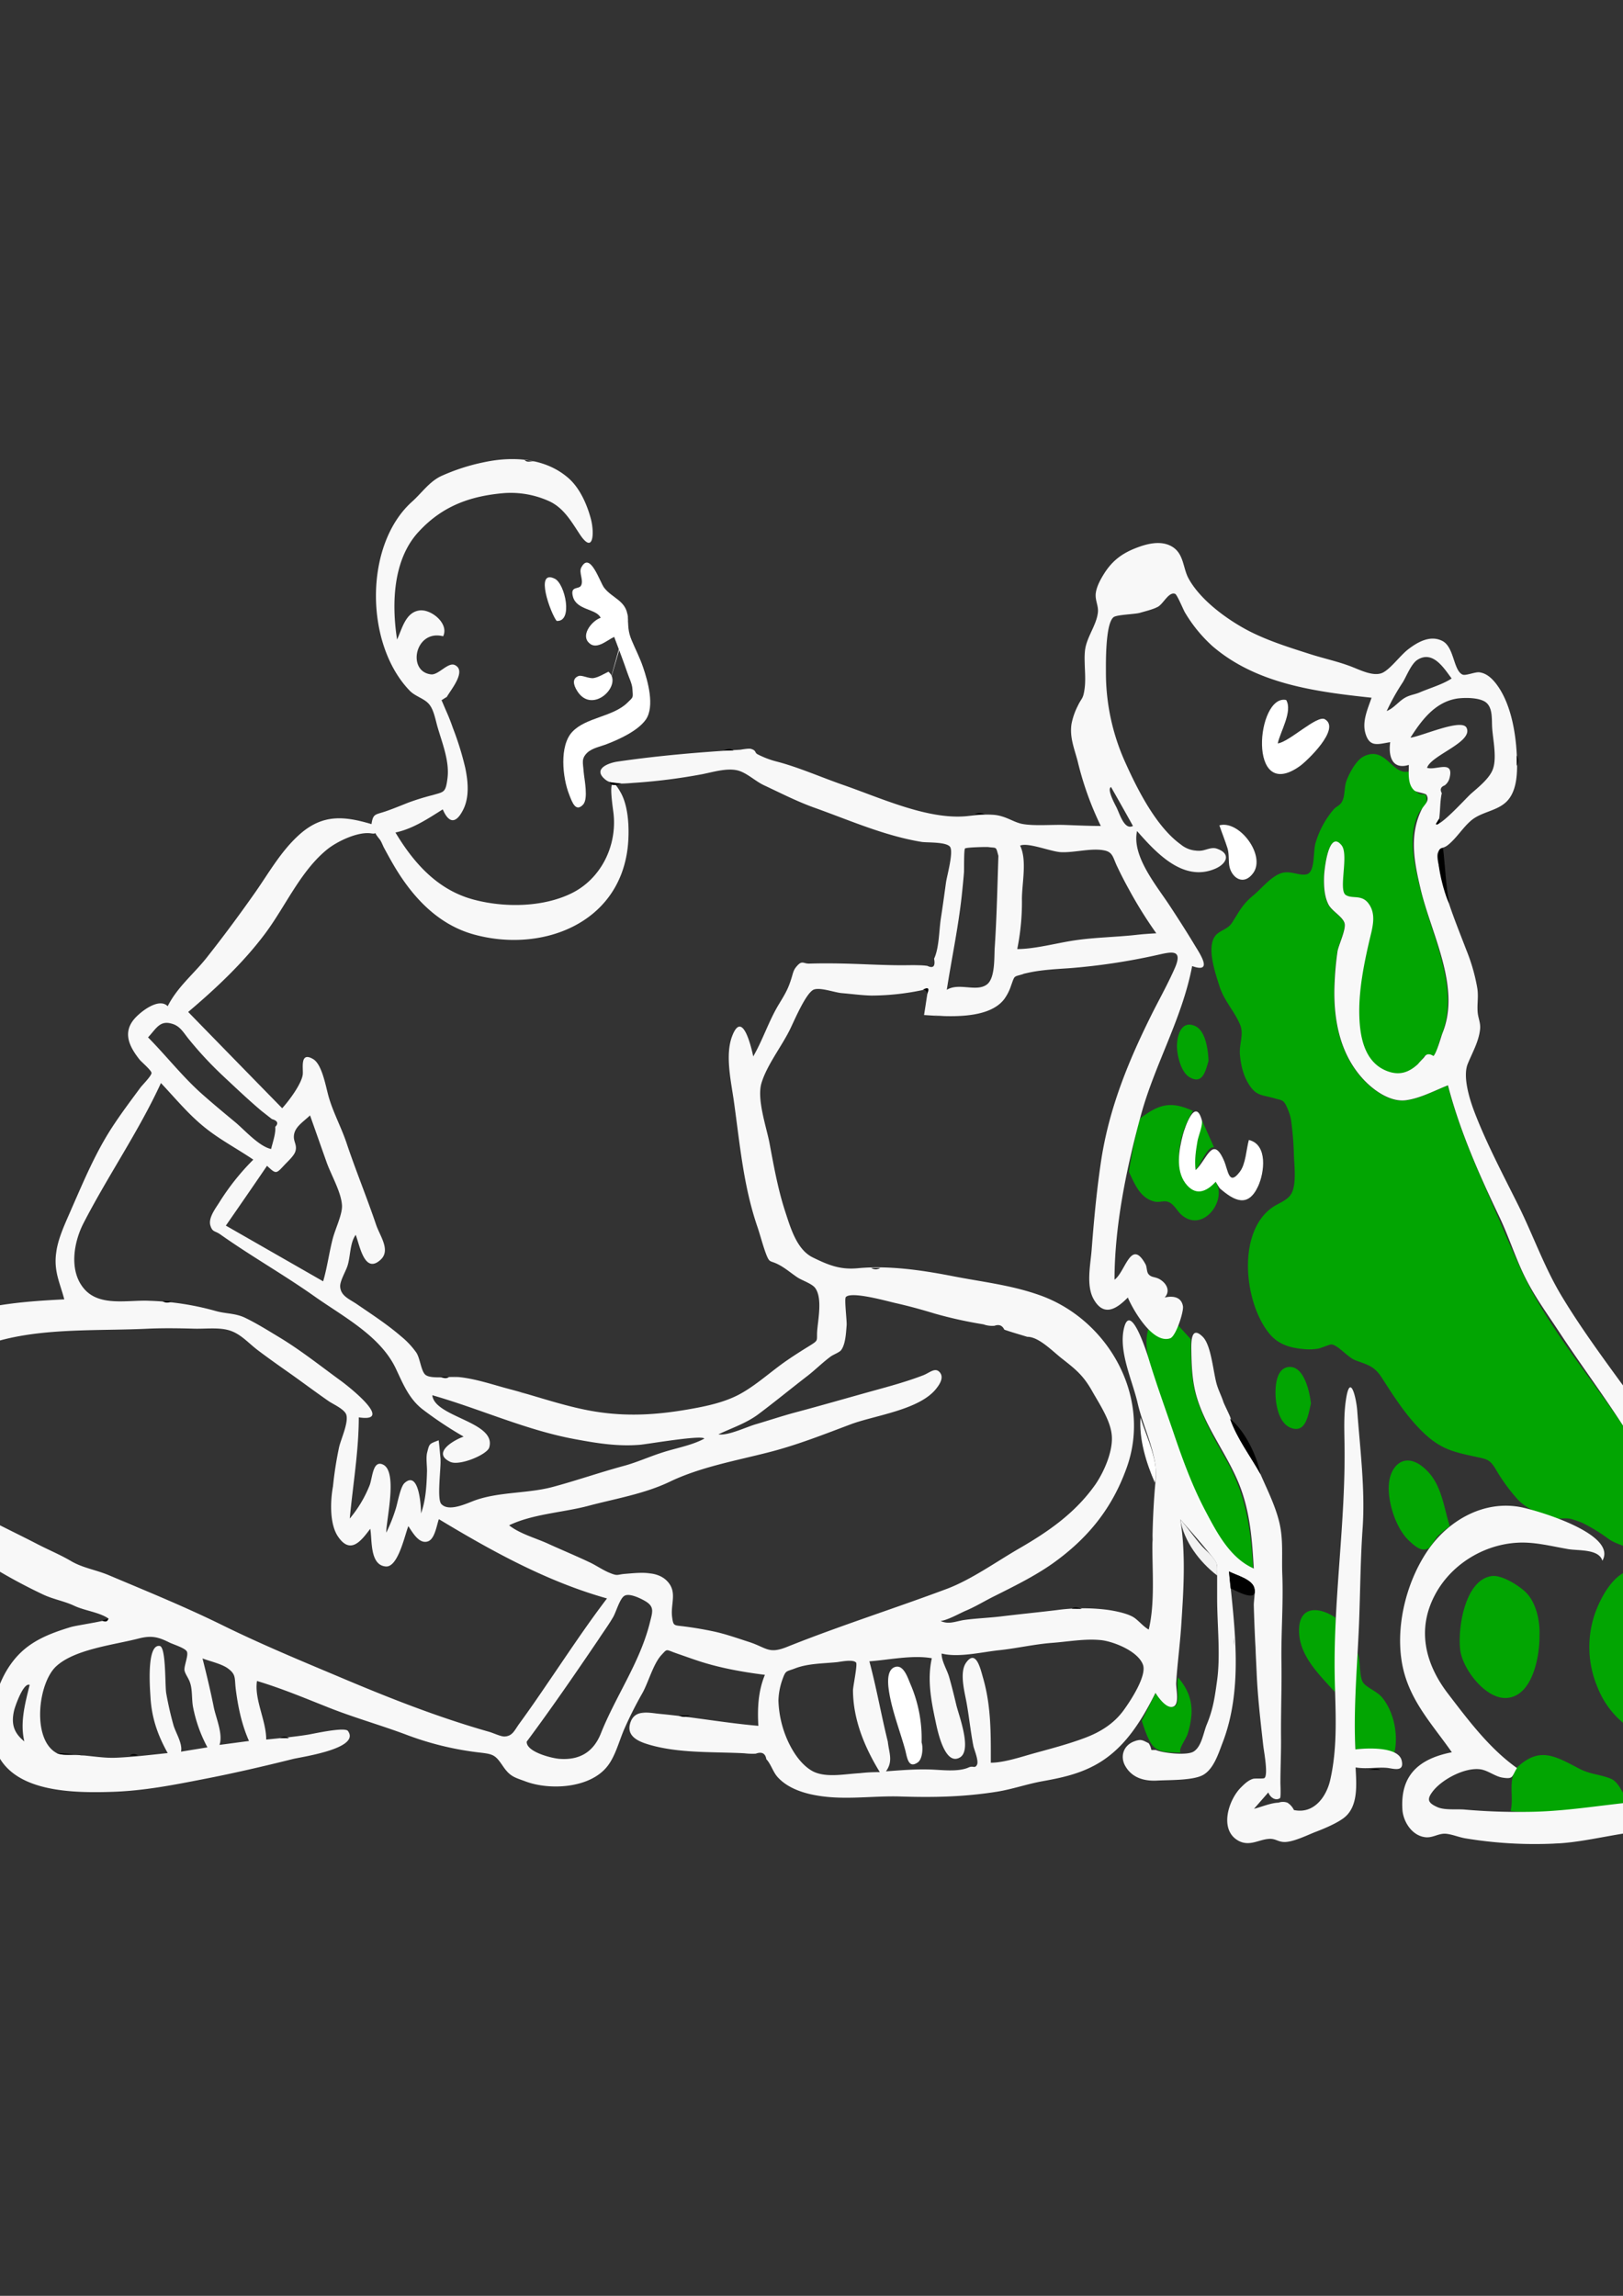 <?xml version="1.0" encoding="UTF-8" standalone="no"?>
<!-- Created with Inkscape (http://www.inkscape.org/) -->

<svg
   xmlns:dc="http://purl.org/dc/elements/1.1/"
   xmlns:cc="http://creativecommons.org/ns#"
   xmlns:rdf="http://www.w3.org/1999/02/22-rdf-syntax-ns#"
   xmlns:svg="http://www.w3.org/2000/svg"
   xmlns="http://www.w3.org/2000/svg"
   xmlns:sodipodi="http://sodipodi.sourceforge.net/DTD/sodipodi-0.dtd"
   xmlns:inkscape="http://www.inkscape.org/namespaces/inkscape"
   width="210mm"
   height="297mm"
   viewBox="0 0 210 297"
   version="1.1"
   id="svg8"
   inkscape:version="0.92.5 (2060ec1f9f, 2020-04-08)"
   sodipodi:docname="manAndDog.svg">
  <rect x="0" y="0" width="210" height="297" fill="#333333" stroke="none"/>
  <defs
     id="defs2" />
  <sodipodi:namedview
     id="base"
     pagecolor="#ffffff"
     bordercolor="#666666"
     borderopacity="1.0"
     inkscape:pageopacity="0.0"
     inkscape:pageshadow="2"
     inkscape:zoom="0.35"
     inkscape:cx="-67.142857"
     inkscape:cy="560"
     inkscape:document-units="mm"
     inkscape:current-layer="Illustrations_Doggie"
     showgrid="false"
     inkscape:window-width="1366"
     inkscape:window-height="713"
     inkscape:window-x="0"
     inkscape:window-y="30"
     inkscape:window-maximized="1" />
  <g
     inkscape:label="Camada 1"
     inkscape:groupmode="layer"
     id="layer1">
    <g
       data-name="Illustrations/Doggie"
       id="Illustrations_Doggie"
       transform="matrix(0.265,0,0,0.265,-14.432,59.392)">
      <path
         d="m 825.941,639.491 c 5.1,2.6 9.9,2.6 15,4.7 5,2 6.3,10.5 10.6,11.5 -19.8,2.1 -39.4,6.5 -59.5,4.3 1.7,-7.1 -1.4,-14.3 2.8,-21 11.2,-10.6 18.5,-6.1 31.1,0.5 z m -83.7,-487 c 0.3,5 0.6,7 4.2,10.2 2.8,2.5 4.3,-1.2 4.6,3.7 0.2,2.8 -2.8,4.3 -3.9,6.6 -5.7,11.4 -1.8,26.2 1,37.6 5.7,23.1 19.5,48.2 9.8,71.6 -1,2.4 -1.8,7.5 -3.7,9.3 -2.5,-1.3 -4.3,-0.7 -5.5,1.7 -0.7,0.8 -1.4,1.6 -2.1,2.3 -4.4,4.1 -9.1,5.6 -14.9,3.4 -11.7,-4.3 -13.7,-18 -13.7,-28.7 -0.1,-11.8 2.4,-24.2 5.1,-35.7 1.3,-5.5 3.3,-12 -0.4,-17.2 -3.5,-4.9 -7.8,-2.2 -11.3,-4.4 -3.7,-2.3 1.6,-19.6 -2,-24.2 -6.3,-8 -8.5,11.6 -8.6,15.5 -0.1,4.4 0.1,9.5 2.2,13.4 1.6,3.1 6.9,5.8 7.8,9 0.8,2.9 -2.9,10.6 -3.4,13.7 a 104.433,104.433 0 0 0 -1.4,14.7 c -0.9,16.6 1.8,34.1 13.2,47 5,5.7 13.5,12.1 21.5,11.1 7,-0.9 14.1,-4.7 20.6,-7.3 4.4,16.9 11,33.3 18.1,49.3 6.1,13.9 11.9,28.1 18.3,41.9 13.6,28.9 35.6,53.6 52.8,80.3 16.6,25.8 25.9,55.5 28.2,86 0.5,7.2 -1.6,17.1 0.1,23.8 1.6,6.3 3,9.1 1.9,16 -1.1,7.7 -3.4,14.7 -2.4,22.5 0.8,6.9 4.1,17.2 0.5,23.6 -4.3,-4.6 -8.6,-6.8 -11.3,-12.9 -2.7,-6.2 -1.6,-11.4 -7.7,-14.1 -5.2,-2.3 -8.9,-1.8 -13.4,-5.7 a 43.3,43.3 0 0 1 -12,-17 50.232,50.232 0 0 1 -1.4,-35.4 c 3.2,-9.4 12.4,-26.9 25.3,-20.6 -1.9,-3.9 -3.2,-8.2 -6.9,-10.8 -3.2,-2.2 -8,-3 -11.5,-5.5 a 85.757,85.757 0 0 0 -12.9,-7.9 51.728,51.728 0 0 0 -5.1,-1.8 c -2.1,-0.7 -6.2,-0.2 -6.5,-0.2 -7.6,-1.2 -16.1,-4.8 -20.8,-10.4 a 88.841,88.841 0 0 1 -9.3,-12.8 c -3.5,-6.2 -4.8,-5.8 -11.5,-7.3 -9.7,-2.1 -15.8,-3.6 -23.6,-10.8 -8.6,-8 -14.9,-17.9 -21.2,-27.7 -3.7,-5.7 -6.9,-6.1 -12.9,-8.4 -3.5,-1.3 -8.3,-7.3 -11.5,-7.7 -0.9,-0.1 -5.3,1.9 -6.8,2.1 a 27.692,27.692 0 0 1 -7.6,0.1 c -6.1,-0.6 -11.5,-2.3 -15.6,-7 -12.6,-14.7 -16.5,-49.4 0.8,-61.9 3.3,-2.4 7.9,-3.5 9.8,-7.4 2.2,-4.5 1.2,-13.1 1,-17.9 a 156.309,156.309 0 0 0 -1.3,-16.8 22.556,22.556 0 0 0 -1.7,-6 c -2,-4.9 -2.6,-4.2 -6.7,-5.4 -5.9,-1.7 -8.6,-1 -12.2,-6.6 -2.9,-4.5 -4.2,-10.1 -4.5,-15.4 -0.2,-4.9 2,-9.5 0.1,-13.9 -2.7,-6.5 -7.7,-11.5 -10,-18.6 -1.9,-6 -6.7,-19.4 -1.9,-25 2.1,-2.5 5.9,-2.9 8,-6.2 3.7,-5.8 5.1,-9 10.6,-13.5 4,-3.4 7.9,-8.4 12.7,-10.4 4.8,-2 9.2,1.2 13.1,0.3 4.2,-1 3.1,-10.7 4.3,-15.1 a 44.463,44.463 0 0 1 9,-16.7 c 1.4,-1.5 3.1,-1.8 4.1,-3.9 1.4,-2.8 0.9,-6.7 2,-9.8 1.3,-3.6 4.6,-9.9 8.2,-11.9 10.9,-5.8 14.1,9.2 22.2,7.2 z m -24.9,430.3 c 1.5,4 0.7,10.5 2.4,14 1.4,2.8 6.9,4.5 9.6,7.8 5.8,7.1 8,18.4 5.9,27.2 -7.1,-1.8 -11.8,-2.9 -19,-1.9 -0.8,-15.8 -0.1,-31.2 1.1,-47.1 z m -87.7,12 c 4.8,5.4 7.2,11.7 6.5,18.9 a 41.077,41.077 0 0 1 -1.8,8.6 c -0.8,2.7 -4.9,7.8 -3.3,9.2 -4.5,-0.3 -9.8,0.3 -13,-2.7 -2.9,-2.6 -4.9,-9.3 -6.1,-12.9 2.3,-4.5 4.5,-9.1 6.8,-13.6 1.5,2.3 5.8,8.5 9.4,6.5 2.7,-1.5 0.5,-11.1 1.5,-14 z m 169.4,-42 c 5.5,5.1 7.4,14.4 7.1,21.6 0.1,9.9 -3.3,29.7 -16.2,30.4 -10.3,0.5 -21.4,-14.3 -22.5,-23.4 -1.3,-10 2,-34 15.2,-36.1 4.8,-0.8 12.9,4.3 16.4,7.5 z m -92.5,12.8 a 175.7,175.7 0 0 1 -0.2,19.2 c -0.4,5.4 1,11.8 -0.2,17 -7.7,-8.6 -17.7,-17.9 -17.4,-30.5 0.3,-11.9 10.2,-10.9 17.8,-5.7 z m -77.1,-143 6.4,7 c 0.2,9.9 0,19.6 3,29.1 3.2,10 8.5,19.7 13.7,28.7 10.2,17.6 12.6,34.2 13.8,54.3 -19.2,-8.6 -29.6,-37.9 -35.9,-56.3 -3.3,-9.7 -6.8,-19.4 -10,-29.2 -3.1,-9.6 -8.6,-22.2 -5,-32.4 7,5.2 10,7.8 14,-1.2 z m 119.5,69.2 c 9.4,7.4 10.1,18.8 13.4,29.2 a 51.813,51.813 0 0 0 -5.8,4.7 c -1.1,1.1 -3.6,5.6 -4.5,6 -3.3,1.8 -6.2,-0.5 -9.4,-3.5 -6.4,-5.8 -10.4,-18.2 -10.1,-26.7 0.3,-9.9 7.4,-16.8 16.4,-9.7 z m 130.9,-43.7 c 12.2,7 9,26.2 7.5,37.1 -1,6.8 1.2,13.8 1,20.2 -0.2,7.3 -4,5.8 -6.4,10.3 -2.1,-5.5 -6,-12.1 -6.9,-17.9 l -1.4,-3.7 a 2.772,2.772 0 0 0 1.9,-2.5 60.733,60.733 0 0 0 0.6,-8.5 294.61,294.61 0 0 1 3.7,-35 z m -185.3,13 c -1.3,5.1 -2.3,14.8 -9.9,11.8 -6,-2.4 -7.4,-11.8 -7.4,-17.1 0,-4.3 0.7,-12.3 6.8,-12.6 7.4,-0.3 10,12.9 10.5,17.9 z m -57.6,-142.9 c -5,8.1 -8.5,20 -6.1,29.5 2.5,10 10.3,12.4 17.2,5.1 5.7,9 -6,24.9 -16.4,16.4 -2.3,-1.8 -3.8,-5.4 -6.6,-6.5 -2.3,-0.9 -4.3,0.3 -6.7,-0.2 -7.2,-1.6 -9.9,-8.7 -12.7,-14.6 0.8,-4.8 1.6,-9.6 2.6,-14.4 0.6,-2.5 1.1,-5.1 1.7,-7.6 1,-4.3 0.7,-3.8 3.8,-5.9 8.2,-5.7 13.9,-6 23.2,-1.8 z m 4.3,4.4 6,13.4 c -3.3,-0.8 -6.9,9.1 -9,11 -1,-8.2 1.4,-16.4 3,-24.4 z m -3.4,-45.9 c 5.5,2.3 6.5,12.3 6.7,17.1 -1.5,5.1 -2.9,11.6 -9.2,8 -4.2,-2.4 -6,-10.2 -6.2,-14.5 -0.2,-5.4 1.9,-13.5 8.7,-10.6 z"
         id="Accent"
         inkscape:connector-curvature="0"
         style="fill:#00a900;fill-rule:evenodd;fill-opacity:0.962" />
      <g
         id="Ink">
        <path
           d="m 596.941,160.091 c -2.2,1 2,8.6 2.7,10 1.7,3.6 3.9,11.1 8,9 -3.5,-6.3 -7.1,-12.7 -10.7,-19 m -528,438.3 c -3,-1.3 -7,10.1 -7.6,12.5 -1.5,6.5 -0.2,10.9 5,15.1 -2.2,-9.3 0.4,-18.6 2.6,-27.6 m 694.3,-491.3 c -3.7,-4.9 -9.1,-13.9 -16.7,-9.1 -3,1.9 -5.3,7.9 -7.1,10.9 a 108.156,108.156 0 0 0 -7.9,14.1 c 3.7,-1.5 5.9,-4.9 9.3,-6.7 2.3,-1.2 4.4,-1.4 6.6,-2.3 4.8,-2.1 11.5,-4 15.8,-6.9 m -609.9,478.4 c 2,7.9 3.9,15.8 5.5,23.8 1.1,5.4 4.6,13.1 2.8,18.4 4.8,-0.6 9.6,-1.3 14.4,-1.9 -3.6,-8.1 -5.4,-16.8 -6.5,-25.6 -0.6,-5.4 0.2,-6.9 -3.9,-9.9 -3.1,-2.2 -8.6,-3.4 -12.3,-4.8 m -26.6,-303.2 c 9.2,9.3 17.3,19.8 27.2,28.4 5.1,4.5 10.3,8.8 15.6,13.2 4.4,3.7 11.5,11.7 17.3,12.9 0.7,-3 2.4,-7.8 2,-10.8 1.7,-1.7 1.2,-3 -1.6,-3.8 -1.7,-1.3 -3.3,-2.6 -5,-3.9 -6.4,-5.4 -12.5,-11.2 -18.6,-16.9 a 180.218,180.218 0 0 1 -16.9,-18.1 c -2.8,-3.4 -4.4,-6.8 -8.9,-7.8 -5.5,-1.4 -7.3,2.8 -11.1,6.8 m 184.9,343.8 c -0.3,5 12.1,8.1 15.9,8.4 10.2,0.8 16.8,-3.6 20.3,-12.4 7.3,-18.3 18.9,-34.4 23.8,-53.6 1.4,-5.7 2.7,-8.3 -2.5,-11.2 -2.1,-1.2 -7.6,-3.9 -9.9,-2.3 -2.2,1.4 -4,7.9 -5.4,10.3 -2.2,3.8 -4.8,7.3 -7.2,11 -11.4,16.8 -22.8,33.4 -35,49.8 m -146.9,-251.9 47.5,27.2 c 2,-6.8 2.9,-14 4.7,-20.9 1.3,-4.9 4.7,-11.8 4.5,-16.1 -0.3,-6.4 -5.3,-14.9 -7.5,-21.1 -2.7,-7.6 -5.4,-15.3 -8.1,-22.9 -3.7,3.5 -7.9,5.9 -7.9,10.5 0,2.6 1.7,4.2 0.7,7.2 -0.7,2.1 -3.7,4.8 -5.2,6.4 -4.2,4.5 -4.1,4.7 -8.6,0.5 -6.6,9.7 -13.3,19.4 -20.1,29.2 m 52.3,127.3 a 177.921,177.921 0 0 1 3,-19.2 c 0.9,-3.9 4.7,-12 3.5,-15.8 -0.9,-2.7 -6.4,-5.1 -8.6,-6.6 -6.2,-4.3 -12.2,-8.8 -18.4,-13.2 -5.4,-3.8 -10.8,-7.6 -16.1,-11.6 -4.9,-3.7 -8.6,-8.3 -14.5,-9.9 -5.2,-1.4 -11.7,-0.5 -17.1,-0.7 -7.2,-0.2 -14.5,-0.3 -21.7,0 -24.1,1.2 -51.1,-0.5 -74.2,6.2 -11,3.2 -18,5 -24.1,15.4 a 275.287,275.287 0 0 0 -18.3,37.4 c -0.8,1.9 -2.5,4.6 -2.4,6.7 0.1,3.9 1.5,3 5.3,5.3 4.1,2.4 8.1,5.3 12,8.1 a 218.082,218.082 0 0 0 22,13.3 c 8.4,4.4 16.8,8.4 25.3,12.8 5.4,2.8 11,5.1 16.3,8.2 5.7,3.4 12.2,4.3 18.4,6.9 19.2,8.1 37.7,15.6 56.5,24.9 18.4,9 36.9,16.7 55.7,24.6 24.3,10.3 48.3,19.8 73.6,27 1.9,0.5 5.8,2.4 7.6,2.3 3.9,-0.2 4.8,-3 7.2,-6.3 4.6,-6.3 9.1,-12.8 13.5,-19.3 9.6,-14 19,-28.3 29.3,-41.8 -29.3,-8.2 -56.4,-23.2 -82.1,-38.7 -1.1,3.1 -2,9.9 -5.5,10.9 -4.3,1.3 -7.5,-4.7 -9.4,-7.5 -1.8,4.6 -5,20 -10.9,19.7 -8.1,-0.5 -6.7,-13.3 -7.7,-18.4 -4.5,6 -9.7,12.8 -15.8,3.7 -4.1,-6.1 -3.7,-17.3 -2.4,-24.4 m 339,-73 c -3.8,-1.2 -7.5,-2.2 -11.2,-3.5 -1,-2.1 -2.6,-2.7 -4.8,-1.9 a 12.614,12.614 0 0 1 -5.4,-0.7 206.719,206.719 0 0 1 -23.6,-5.2 c -6.6,-2 -12.7,-3.7 -19.4,-5.2 -4,-0.9 -21.6,-5.9 -24.2,-2.9 -0.8,0.9 0.6,11.8 0.4,13.8 -0.3,3.5 -0.5,9.2 -2.7,12.1 -0.8,1.1 -4.1,2.3 -5.2,3.2 -3.8,2.8 -7.3,6.3 -11,9.2 -8.2,6.3 -16.2,12.9 -24.5,19.1 -5.9,4.3 -12.7,6.5 -19.2,9.6 4.7,0.8 13.8,-3.7 18.5,-5 6.1,-1.8 12.1,-3.8 18.3,-5.5 12.8,-3.4 25.9,-7.2 38.9,-10.8 8,-2.2 16.4,-4.5 24.2,-7.5 3.4,-1.3 6.1,-4.3 8.4,-1.2 1.8,2.5 -0.4,5.7 -1.8,7.5 -8.1,10.6 -30.2,13.2 -41.9,17.6 -13.3,5 -26.4,10.2 -40.2,13.7 -16,4.1 -33.4,7.2 -48.3,14.4 -12.4,5.9 -26.4,8.2 -39.6,11.7 -12.4,3.3 -27,3.9 -38.7,9.5 5,4 12.5,6.1 18.4,8.7 7.2,3.3 14.5,6.3 21.6,9.7 3,1.5 6.2,3.7 9.3,4.9 3.9,1.6 3.4,0.7 7.4,0.4 6.3,-0.5 14.7,-1.6 19.8,2.9 6.1,5.5 2.2,11.5 3.1,18.2 0.6,4.6 0.9,3.9 6.1,4.6 q 7.05,0.9 14.1,2.4 c 5.7,1.2 11.6,3.3 17.2,5.1 8.7,2.8 9.6,6.1 18.6,2.5 25.7,-10.3 52.3,-18.7 78.2,-28.4 11.9,-4.5 23.9,-13.1 35.1,-19.6 14.4,-8.3 27.4,-17.3 37.2,-31.1 4.4,-6.3 9.1,-17 8.1,-24.8 -0.8,-7 -6,-14.8 -9.4,-20.8 -4.3,-7.7 -8,-10.7 -14.5,-15.8 -4.6,-3.5 -11.6,-11 -17.3,-10.9 m -286.5,59.4 c 0.4,3.9 -1.9,19.8 0.4,22.2 3.8,4.2 13.2,-0.7 16.8,-1.9 11.8,-4.1 25.5,-3.2 37.5,-6.4 11.6,-3.1 23,-7.1 34.8,-10.3 6.3,-1.7 12.2,-4.4 18.4,-6.4 6.9,-2.3 14.6,-3.5 20.9,-6.9 -0.8,-2 -28.4,2.8 -31.5,3 -10.9,0.9 -21.2,-0.8 -31.9,-2.8 -23.7,-4.4 -46,-14.7 -69.4,-21.4 1.1,10.8 31.5,12.9 27.8,25.5 -1,3.5 -14.6,9.2 -19.1,7 -9.1,-4.4 2,-10.7 6.6,-12.3 a 185.388,185.388 0 0 1 -19.9,-13.2 c -6.8,-5.2 -9.7,-12.6 -13.3,-20.2 -7.6,-15.8 -25.5,-25.1 -39.4,-34.9 -15.1,-10.7 -31.1,-19.7 -46.2,-30.4 -2.7,-1.9 -3.9,-1 -4.9,-4.5 -1,-3.7 2.7,-8.4 4.5,-11.3 a 117.215,117.215 0 0 1 16.5,-20.7 c -8.1,-5.5 -16.8,-10 -24.3,-16.2 -7.7,-6.3 -14,-14 -20.8,-21.2 -10.8,23.5 -25.9,45.3 -37.8,68.4 -4.7,9.1 -7.2,22.9 0,31.7 7.5,9.3 21.5,5.7 32.1,6.2 a 134.789,134.789 0 0 1 32.5,5 c 5,1.4 9.5,1 14.3,3.3 5.6,2.7 11.2,6.2 16.5,9.4 10.5,6.3 20.4,14.2 30.3,21.4 4.1,3 26.2,20.5 8.7,17.8 0,16.4 -2.9,33.1 -4.4,49.4 a 59.213,59.213 0 0 0 9.6,-16 c 1.5,-3.5 1.5,-12.6 6.5,-10.4 7.5,3.2 1.7,26.9 1.7,33.3 a 77.043,77.043 0 0 0 4.5,-11.2 c 1,-2.9 2.3,-11 4.4,-13 7.1,-6.5 8.1,11.2 8.1,14.8 2.3,-6.5 2.7,-13.4 2.9,-20.3 0.1,-2.7 -0.6,-6.9 0.1,-9.5 1.1,-4.4 1,-4.1 5.6,-5.9 0.4,3 0.6,6 0.9,8.9 m 218.4,138.2 c 0.6,5.5 2.7,9.6 -0.9,14.5 7,-0.5 14,-1.1 21,-0.9 5.7,0.1 14.1,1.4 19.4,-1 2.2,-1 2.9,0.7 4,-1.2 1.1,-1.8 -1.4,-7.7 -1.7,-9.2 -1.4,-7.1 -2.1,-14.4 -3.4,-21.5 -0.9,-4.9 -3.5,-14.5 -0.2,-19.2 4.8,-6.8 7,2.8 8.2,7 4.1,14 3.9,27.4 3.9,41.8 6.2,0 14.4,-2.7 20.4,-4.4 8.3,-2.3 17.2,-4.6 25.2,-7.6 7.6,-2.8 14.3,-6.9 19.1,-13.4 3.6,-4.9 11.5,-17 9.6,-22.4 -2.4,-6.6 -14,-11.2 -20.1,-12 -8,-0.9 -16.2,0.7 -24.4,1.3 -8.8,0.7 -17.3,2.7 -25.9,3.6 -8.4,0.9 -19.7,3.7 -27.9,1.6 -0.2,3.4 2.6,7.9 3.6,11.3 1.3,4.5 2.4,9 3.5,13.6 1.1,4.9 8,22.4 1.7,25.9 -7.4,4.1 -10.9,-13.5 -11.8,-17.8 -2.2,-10.2 -4.1,-20.5 -1.8,-30.7 -9.4,-1.7 -20.8,0.8 -30.5,1.5 3.5,13 5.8,26.3 9,39.2 m -405.8,5.6 c 3.3,1.5 7.8,0.7 11.3,1 5.6,0.4 11.2,1.4 16.8,1.3 8.5,-0.3 17.5,-1.4 26.1,-2.3 -4.9,-8.8 -7.8,-17.1 -8.4,-27.2 -0.2,-3.6 -2.1,-26.1 4.5,-25.1 3.2,0.5 2.5,19.7 3.2,23.2 0.9,5.1 2.1,10.4 3.5,15.4 1,3.6 4.6,9.1 3.7,13 l 12.9,-2.1 a 68.854,68.854 0 0 1 -7.1,-20.1 c -0.6,-3.6 -0.2,-8.1 -1.4,-11.5 -0.7,-2.2 -2.4,-4.2 -2.7,-6 -0.3,-2.1 2,-7.2 1.2,-9.1 -0.8,-1.8 -6.6,-3.5 -8.6,-4.5 -5.6,-2.8 -8.9,-3.5 -15.1,-1.9 -12.1,3.1 -31.1,5.2 -40.1,13.5 -8.9,8.1 -12.1,35.7 0.2,42.4 m 526.9,-399.4 c 3.3,-0.4 6.6,-0.6 10,-0.8 a 208.249,208.249 0 0 1 -13.4,-21.5 q -3,-5.4 -5.7,-11.1 c -2.1,-4.3 -2,-7.1 -6.5,-7.9 -6.2,-1.2 -14.5,1.2 -20.9,0.9 -4.9,-0.2 -16.1,-4.9 -20,-3.2 3.6,7.4 0.7,19 0.9,27 a 115.6,115.6 0 0 1 -2.3,23.5 c 8.5,0 19.1,-2.9 27.7,-4.2 9.9,-1.5 20.1,-1.6 30.2,-2.7 m -134.7,409.2 a 78.786,78.786 0 0 1 9.7,-0.5 c -7.4,-12.1 -13,-25.5 -13.1,-39.9 0,-1.9 2.3,-12.7 1.5,-13.6 -1.5,-1.7 -7.5,-0.4 -9.2,-0.2 -6.8,0.7 -14.3,0.6 -20.7,3.1 -4.4,1.7 -4.4,0.7 -6.2,5.8 a 33.227,33.227 0 0 0 -1.8,9.8 51.412,51.412 0 0 0 4.7,20 c 2.6,5.6 6.6,11.6 12.1,14.6 6.5,3.3 15.5,1.3 23,0.9 m 67.6,-447.8 c -1.3,-4.8 -0.7,-3.7 -5,-4.3 -0.9,-0.1 -10.7,0.1 -11.3,0.7 -0.6,0.7 -0.4,10.4 -0.5,11.6 -0.3,3.8 -0.7,7.7 -1.1,11.5 -1.7,15.5 -4.9,30.5 -7.3,45.9 6,-3.7 14.6,1.3 19.7,-2.7 4,-3.2 3.4,-13.3 3.7,-17.8 1,-14.9 1.3,-29.9 1.8,-44.9 m 215.2,-18.1 c -0.5,0.9 -1.1,1.7 -1.6,2.6 2.1,1.3 14.3,-12.2 17,-14.7 3.6,-3.2 9.3,-7.6 10.9,-12.3 1.9,-5.5 0,-14.2 -0.4,-19.8 -0.3,-4.1 0.4,-9.7 -2.9,-12.5 -3.1,-2.6 -10.6,-2.5 -14.2,-2 -10.8,1.7 -17.4,10.6 -22.8,19.1 5.6,-0.7 25.1,-9.6 27.4,-4.8 3.3,7 -17.3,13.3 -19.3,19.5 4.2,1.5 13.5,-4.3 10.9,5.3 a 6.431,6.431 0 0 1 -2.3,3.3 c -1.9,0.7 -2.4,2 -1.4,3.8 -0.9,3.8 -0.7,8.5 -1.3,12.5 m 124.8,340.2 c 0.1,2.3 0.3,4.5 2.1,6.1 4.1,-13.1 5.4,-26.2 7.1,-39.8 1.7,-13.6 3.5,-27.5 3.8,-41.1 a 263.978,263.978 0 0 0 -3.6,-46.9 c -1.9,-11.8 -3.4,-26.2 -10.4,-36.3 4,26 2.7,50.6 0.1,76.6 -1.4,13.8 -3.4,27.5 -4.4,41.4 -0.2,3.7 -0.3,7.4 -0.6,11 -0.2,2.2 -2.3,6.2 -2.3,7.3 -0.2,6 6.1,16.3 8.2,21.7 m -212,-20.2 c 3.3,7.6 7.1,15.1 9.1,23.2 2.1,8.6 1.2,16.5 1.5,25.2 0.6,14.4 -0.6,28.7 -0.4,43.1 0.2,12.3 -0.3,24.3 -0.2,36.4 0.1,7.7 -0.3,15.3 -0.3,23 0,0 0.3,6.9 -0.2,7.2 -2.4,1.6 -5,-0.7 -5.7,-2.8 l -7,8 c 3.7,-0.9 8.2,-2.9 12,-3 a 6.349,6.349 0 0 1 4.3,0 8.562,8.562 0 0 1 3.2,3.6 c 9.9,2.1 15.9,-6.7 17.7,-14.6 3.9,-17.1 2.5,-34.1 2.2,-51.4 -0.6,-37.6 5.4,-75 4.8,-112.6 -0.1,-7.3 -0.4,-14.5 0.7,-21.7 2,-13.5 5,-1.1 5.5,5.2 1.4,19.1 4,38.9 2.6,58.1 -1.2,17.4 -1.1,34.9 -2,52.3 -0.9,18.5 -2.4,36.6 -1.5,55.1 5,-0.6 20.9,-1.6 22.6,5.4 1.5,6.1 -4.4,3.8 -7.4,3.6 -4.9,-0.4 -9.7,0.7 -15.1,-0.2 0.4,8.2 1.5,19.2 -5.8,24.7 -3.6,2.7 -9.6,5.2 -13.8,6.8 -4.1,1.6 -11.1,5.1 -15.4,4.9 -3,-0.1 -4.2,-1.8 -7.5,-1.5 -4.9,0.4 -9.2,3.7 -14.5,1 -9.9,-5.2 -5.1,-20.2 1.2,-26.3 1.6,-1.6 3.4,-3.3 5.6,-4 1,-0.4 5.4,0.1 5.8,-0.5 1.8,-2 -0.5,-13.7 -0.7,-15.9 -1.3,-11.6 -2.7,-23.5 -3.2,-35.2 -0.5,-11 -1.1,-22 -1.4,-32.9 -0.1,-2.4 1,-7.3 0,-9.4 -1.7,-3.5 -9,-5.7 -12.1,-7.3 2.8,27.7 7,57.4 -3.2,83.7 -2,5.2 -4.3,12.7 -9.5,15.6 -4.9,2.7 -16.3,2.4 -22.1,2.7 -6.2,0.4 -12.4,-1.1 -15.8,-7 -2.7,-4.6 -1.1,-10.2 4.5,-12.2 3.3,-1.2 4,-0.4 6.9,1 a 9.5,9.5 0 0 1 1.3,3.3 h 2.2 c 3,1.4 15.2,2.9 18.5,0.7 3.9,-2.5 4.7,-9.3 6.4,-13.3 3.1,-7.5 3.9,-13.5 5,-21.5 1.7,-12.5 0,-27 0,-40.1 v -11 c 0,-5.5 0.5,-5.5 -2.7,-9.5 -4.8,-6 -10.2,-12.2 -15.3,-17.9 2.8,16.8 1.6,34.6 0.5,51.4 -0.6,9.4 -1.9,19 -2.5,28.3 -0.2,2.8 1.8,10.5 -1.4,11.7 -3.3,1.3 -7.4,-4.6 -8.7,-6.7 -7.3,14.5 -15.9,28.5 -30.9,36 -7.7,3.9 -15.7,5.6 -24.1,7.1 -7.8,1.4 -15,4 -22.7,5.2 -15.9,2.5 -30.5,2.8 -46.5,2.3 -15.1,-0.5 -29.5,2.3 -44.6,-1.2 -5.9,-1.4 -11.8,-3.9 -15.8,-8.4 -2.2,-2.5 -3.2,-6.3 -5.4,-8.6 -0.5,-2.9 -2.2,-3.8 -5.2,-2.7 a 33.326,33.326 0 0 1 -5.5,-0.2 c -15.1,-0.8 -31.9,0.1 -46.5,-4.2 -5.5,-1.6 -11.7,-4.3 -9,-11.3 2.4,-6.1 9.1,-4.2 14.6,-3.7 15.9,1.5 31.6,4.4 47.7,5.8 -0.5,-8.4 -0.1,-17 3.2,-24.9 -11.2,-1.4 -22.8,-3.5 -33.4,-7.1 -3.3,-1.1 -6.6,-2.3 -9.8,-3.4 -5.4,-1.9 -4.3,-2.4 -7.4,0.9 -3.9,4.3 -6.3,13.2 -9.1,18.3 a 193.409,193.409 0 0 0 -8.9,17.6 c -2.5,5.7 -4.4,13.4 -8.3,18.3 -8.5,10.9 -28.2,11.8 -39.8,7.5 -5.7,-2.1 -7.7,-2.4 -11.2,-7.5 -3.8,-5.6 -4.7,-5.9 -11.7,-6.7 a 149.024,149.024 0 0 1 -36.1,-8.9 c -12.4,-4.6 -25.2,-8.2 -37.5,-13.1 -11.6,-4.6 -22.8,-9.3 -34.8,-12.9 -1.4,9 4.5,19.2 4.5,28.6 7,-0.7 13.5,-1.3 20.4,-2.4 2.5,-0.4 18,-3.9 19.5,-1.8 6.3,8.6 -22.4,12.6 -26.9,13.7 -14.4,3.6 -29.1,7 -43.6,9.8 -14.8,2.9 -29.2,5.7 -44.2,6.2 -25.4,0.9 -60.5,-0.6 -59.2,-34 0.5,-13.1 5.9,-27.3 16.2,-35.8 6.4,-5.3 14.4,-8.2 22.3,-10.6 2.9,-0.9 18.2,-3 18.6,-4.1 -4.3,-3.1 -11.7,-3.9 -16.8,-6.3 -4.9,-2.3 -10,-3.1 -15,-5.4 a 266.848,266.848 0 0 1 -28.8,-15.8 221.782,221.782 0 0 1 -21.5,-14.8 c -5.4,-4.2 -10.5,-8.3 -14.8,-13.2 -2.2,-2.5 -6.2,-4.8 -8,-7 -6.3,-7.7 0.3,-22.9 3,-31.8 3.9,-13 9.1,-26.9 16.9,-38.2 7.1,-10.4 15,-17.4 27.7,-19.8 11.7,-2.2 23.6,-3 35.6,-3.6 -2,-7.7 -4.9,-13.1 -4.1,-21.5 0.7,-7.9 4.7,-15.8 7.8,-23.1 5.9,-13.4 11.4,-26.6 19.4,-39 4.4,-6.8 9.3,-13.3 14.1,-19.8 0.8,-1.1 5.6,-5.9 5.4,-7.2 -0.2,-1.3 -5,-5.4 -5.8,-6.4 -5,-6.3 -8.4,-13.1 -2.6,-19.9 3,-3.5 12,-10.6 16.3,-6.2 4.7,-9.4 12.8,-15.8 19.1,-23.8 7.9,-10 15.4,-20.1 22.8,-30.6 7.4,-10.4 13.4,-21.6 23.1,-30 10.9,-9.3 21.1,-8.5 34.5,-4.5 0.8,-5.2 1.8,-4.5 6.8,-6.2 3.8,-1.3 7.4,-2.8 11.2,-4.3 a 119.225,119.225 0 0 1 12,-3.7 c 5.4,-1.6 6.2,-1.1 7.1,-8.1 1.1,-8.4 -2.6,-17.3 -4.9,-25.3 -1.1,-3.9 -1.9,-8.8 -4.5,-11.4 -2.3,-2.4 -6.5,-3.5 -9,-6.1 -22,-22.7 -22.4,-71.2 1.1,-92.3 4.6,-4.1 8.3,-9.6 14,-12.4 a 98.209,98.209 0 0 1 21.3,-6.9 c 14.1,-3 30,-2 41.2,7.9 5.5,4.9 8.9,12.7 10.8,19.7 1.8,6.7 1.4,17.9 -5.4,7.6 -4.3,-6.5 -8,-13.1 -15.3,-16.3 a 45.411,45.411 0 0 0 -21.5,-3.8 c -16.7,1.4 -30.2,6.3 -41.7,18.7 -12.8,13.6 -13.4,35.4 -10.7,52.8 2.4,-5.1 4.1,-13.3 10.9,-14.2 5.7,-0.8 14.6,6.4 11.6,12.6 -13.8,-3.5 -17.8,17.3 -5.9,18.6 3.6,0.4 8.2,-6 11.5,-4.6 6.2,2.8 -2.1,12.4 -3.8,15.6 -0.9,0.5 -1.7,1.1 -2.6,1.6 0.9,2 1.7,4 2.6,6 1.1,2.5 2.1,5.1 3,7.7 a 145.1,145.1 0 0 1 6,19.4 c 1.4,6.7 2.1,14.5 -1.2,20.7 -3.6,6.9 -7,6 -9.8,-0.5 -7.3,4.6 -14.6,9.5 -23.1,11.3 9,15 20.6,28 38,32.7 14.8,4 33.4,3.9 47.5,-2.8 14.6,-6.9 22.7,-23 21,-39 -0.6,-5.2 -3.6,-23.2 3.6,-10.2 3.9,7.1 4.2,18.7 3.3,26.6 -4.3,37.5 -42.3,51.5 -75,42.5 -16.8,-4.6 -28.9,-17 -37.9,-31.6 -2.1,-3.4 -4,-6.9 -5.9,-10.4 -0.8,-1.4 -1.4,-3.4 -2.4,-4.6 -3.9,-4.8 -0.1,-2.1 -4.2,-2.8 -6.5,-0.9 -16.6,4 -21.4,7.9 -13,10.6 -20.2,27.6 -30.2,41 -10.6,14.2 -24.1,26.9 -37.6,38.3 q 22.95,23.55 45.9,47 c 3.2,-3.5 9.2,-11.5 10,-16.2 0.5,-2.7 -1.7,-11.8 5.1,-7.8 4.6,2.7 6.3,14.3 7.8,19.1 2.2,7.3 5.9,14.2 8.4,21.5 4.5,13.5 10,26.8 14.6,40.4 1.9,5.5 7.2,12.4 2.1,17 -7.8,7.1 -10.1,-6.9 -12.1,-12.2 -2.9,4 -2.5,10.4 -4,15.1 -0.9,2.8 -3.6,7.2 -3.6,10 0.2,4.8 4.5,6.2 8.4,8.9 7.3,5 14.7,9.8 21.4,15.6 a 39.66,39.66 0 0 1 7.4,7.9 c 1.8,2.7 2.3,8.8 4.3,10.7 2.6,2.5 12,0.7 17,1.3 8.3,0.9 16.8,3.9 24.9,6 14.3,3.8 29,9.2 44,11.2 14.7,2 28.5,1 43.2,-1.6 8,-1.4 16.6,-3.2 23.9,-7 8.4,-4.4 15.9,-11.5 23.8,-16.9 3.5,-2.4 7.1,-4.7 10.7,-6.9 4.8,-3 3.6,-2.4 3.9,-7.2 0.4,-5.6 2.7,-16.3 -1,-21.2 -1.6,-2.1 -6.3,-3.6 -8.6,-5.1 -3.3,-2.2 -6.2,-4.8 -9.7,-6.5 -3.8,-1.9 -3.9,-0.4 -5.7,-5.1 -1.6,-4.3 -2.7,-8.8 -4.2,-13.2 -6.8,-19.9 -8.5,-40.1 -11.4,-60.8 -1.3,-9.6 -4.5,-22.8 -0.9,-32.2 5,-13.1 9.3,5.2 10.3,9.9 4.8,-8.3 7.6,-17.4 12.6,-25.6 2.9,-4.8 4.4,-7.2 6,-12.4 0.7,-2.1 0.9,-3.9 2.3,-5.6 3,-3.7 3.4,-1.6 6.5,-1.7 9.8,-0.3 19.3,0 29.1,0.4 5.4,0.2 10.8,0.4 16.2,0.4 2.6,0 5.3,-0.1 8,0 a 32.187,32.187 0 0 1 4.3,0.3 c 2.9,1.4 4,0.2 3.3,-3.5 2.5,-5.3 2.4,-13.8 3.3,-19.6 0.9,-5.8 1.7,-11.7 2.5,-17.5 0.4,-3.1 3.8,-14.9 2,-17.5 -1.8,-2.5 -11.1,-2 -13.8,-2.4 -18.3,-3 -35.3,-10.6 -52.4,-16.7 -8.4,-3 -16.4,-7.1 -24.5,-10.9 -4.2,-1.9 -8.2,-5.9 -12.6,-7.2 -5.6,-1.6 -13,0.9 -18.6,1.9 a 281.331,281.331 0 0 1 -31.6,4 c -3.8,0.2 -11,1.3 -14.5,-1.3 -6.9,-5.3 1,-8.3 5.5,-9 19.9,-2.9 39.8,-4.6 59.9,-5.8 0.9,-0.1 4.4,-0.8 5.5,-0.4 2.6,0.8 1.6,1.8 3.1,2.6 a 44.308,44.308 0 0 0 9.9,3.7 c 10.5,2.8 21.1,7.5 31.7,11.2 19,6.6 41.7,17.2 60.7,15.3 4.7,-0.5 8.5,-1 13.4,-0.6 5.7,0.6 9.1,3.5 13.5,4.4 5.9,1.1 14.4,0.3 20.6,0.5 5.9,0.2 11.9,0.5 17.8,0.5 a 154.628,154.628 0 0 1 -11.3,-31.6 c -1.6,-6.1 -4,-11.7 -3,-18.2 a 33.213,33.213 0 0 1 3,-8.7 c 2,-4.2 2.6,-3.3 3.3,-7.9 1,-6.3 -0.4,-13 0.3,-19.4 0.8,-6.5 5.7,-12.3 6.3,-18.6 0.3,-3.3 -1.6,-6 -1,-9.6 0.5,-3.2 2.4,-6.6 4.1,-9.3 4,-6.3 8.8,-9.8 15.5,-12.4 5.4,-2.1 12.3,-3.9 17.7,-0.6 5.6,3.4 5.2,10.2 7.8,15.2 5.7,10.7 18.9,20.3 29.4,25.8 9.7,5 20.1,8.2 30.4,11.5 6.3,2 12.8,3.4 19,5.7 4.5,1.6 11.7,5.6 16.3,3.2 4,-2.1 8.6,-8.6 12.5,-11.5 4.6,-3.5 10.7,-6.9 16.5,-3.9 5.8,3 5.3,14.3 9.8,16.4 1.6,0.7 6.2,-1.4 8.3,-1.1 3.4,0.5 5.8,2.7 7.9,5.3 7.7,9.8 10.1,25.4 10.4,37.5 0.2,6 0,13.6 -3.7,18.7 -4.3,6 -12.4,6.1 -18,10.3 -4.4,3.4 -7.5,8.9 -12,12.5 -2.8,2.2 -3.8,0.5 -5,4 -0.7,2.2 0.8,6.6 1.2,8.8 2.7,13.4 7.9,25.7 12.8,38.5 a 90.125,90.125 0 0 1 5.3,18.4 c 0.7,4.2 -0.1,7.8 0.2,11.8 0.2,2.9 1.5,5.3 1.2,8.3 -0.6,6.2 -3.9,11.7 -6.1,17.2 -2.4,6.2 0.9,17 3.4,23.5 5.9,15.4 14.2,31 21.6,45.9 7.2,14.6 12.6,30.1 21.1,44.1 8.2,13.6 17.8,26.9 27.2,39.8 5.2,7.2 10.7,14 15.4,21.5 1,1.6 8,15.2 9.9,14.8 -2.2,-23.7 0,-48.4 1,-72.1 1.2,-29.7 -2.5,-56.6 -10.9,-84.9 -2,-6.6 -3.7,-13.4 -5.1,-20.2 -1,-4.7 -3.7,-8.6 3,-6.6 11,3.4 20.8,24.3 26.4,33.3 12.6,20.3 23.1,47.4 24.5,71.2 a 367.25,367.25 0 0 1 -2.7,68.8 196.785,196.785 0 0 1 -7.3,34.9 140.849,140.849 0 0 1 -6.5,16.7 c -1,2.3 -3.3,4.8 -3.7,7.3 -0.6,3.9 2.3,9.3 3,13.2 a 158.117,158.117 0 0 1 2.1,38.9 70,70 0 0 1 -3.7,19.7 c -2.9,8.3 -1.5,14.7 -0.3,23.2 1.3,9.2 2.5,30 -7,35.2 -0.7,-0.1 -1.3,-0.1 -2,-0.2 -1.7,-2 -3.2,-1.8 -4.5,0.3 -2.5,0.8 -4.9,2.9 -7.5,3.8 -6,2.1 -12.5,2.2 -18.8,3.1 -12.3,1.8 -24.6,4.9 -36.6,5.3 a 207.8,207.8 0 0 1 -43.2,-2.6 c -2.9,-0.5 -6.3,-1.9 -9.2,-2.2 -3.9,-0.4 -6.7,2.3 -10.7,1.6 -6.3,-1 -10.2,-7.6 -10.7,-13 -1.3,-17.4 8.3,-25.3 24.1,-28.4 -10.2,-14.6 -21.9,-26.5 -24.6,-45.2 -2.7,-18.4 3.1,-39.7 13.6,-54.4 10.1,-14.1 27.2,-23.6 45,-20 8.2,1.7 47,13.1 39.5,26.1 -1.7,-5.9 -11.9,-4.8 -16.8,-5.7 -8.2,-1.4 -16.4,-3.6 -24.7,-3.1 -16.4,0.9 -32.2,10.5 -40.1,25.2 -9.1,16.9 -5,33.7 6,48.2 10.1,13.2 20.4,27 33.9,36.6 -2.6,4.2 -1.7,5.5 -6.9,4.7 -3.6,-0.5 -6.9,-3.3 -10.5,-4 -7.5,-1.4 -19.2,4.7 -23.8,10.8 -2.7,3.6 -2.6,5.4 2.4,7.6 3.7,1.6 9.6,0.8 13.5,1.2 a 299.694,299.694 0 0 0 30,1.1 c 17.2,-0.1 33.2,-2.8 50.3,-4.6 7.6,-0.8 15.4,0.1 22.8,-2.7 10,-3.8 7.6,-14.8 6.3,-23.8 -1.3,-8.9 0,-15.7 1.4,-24.5 0.6,-3.8 1.7,-8.2 0.9,-12.1 -0.9,-4.6 -2.6,-6.6 -2.4,-11.7 a 180.5,180.5 0 0 0 -6.3,-54.7 c -10.4,-38 -35.9,-67.9 -57.1,-100.2 -6,-9.1 -12.3,-17.7 -17.1,-27.6 -4.5,-9.3 -7.6,-19.2 -12.1,-28.6 -9.9,-20.7 -19.3,-41.9 -25.1,-64.2 -6.6,2.6 -13.6,6.4 -20.6,7.3 -8,1 -16.5,-5.4 -21.5,-11.1 -11.4,-12.9 -14.1,-30.4 -13.2,-47 a 143.389,143.389 0 0 1 1.4,-14.7 c 0.6,-3.2 4.3,-10.8 3.4,-13.7 -0.9,-3.1 -6.2,-5.9 -7.8,-9 -2.1,-4 -2.3,-9.1 -2.2,-13.4 0.1,-4 2.3,-23.5 8.6,-15.5 3.6,4.6 -1.7,21.8 2,24.2 3.3,2.1 7.9,-0.5 11.3,4.4 3.7,5.2 1.7,11.7 0.4,17.2 -2.7,11.5 -5.2,23.9 -5.1,35.7 0.1,10.8 2,24.3 13.7,28.7 5.9,2.2 10.4,0.7 14.9,-3.4 1,-1.2 2.1,-2.3 3.1,-3.4 q 1.5,-2.55 4.5,-0.6 c 1.5,-1.2 3.7,-9.3 4.4,-11.1 9.1,-22.3 -5.2,-47.9 -10.5,-69.8 -3.2,-13.4 -6,-26.8 0.5,-39.7 1.1,-2.1 4,-3.9 2.2,-6.9 -0.5,-0.8 -4.8,-1.2 -5.9,-2.1 -3.4,-3 -2.7,-8.5 -2.7,-12.5 -7.8,2.4 -10.1,-3.7 -9.1,-11.1 -5.8,0.9 -9.9,2.7 -12,-4 -1.9,-6 1,-12.1 2.9,-17.7 -27,-2.9 -56.1,-6.6 -77.7,-25.2 a 70.73,70.73 0 0 1 -13.4,-16.4 c -0.7,-1.1 -3.8,-8.7 -4.8,-9.1 -3.1,-1.2 -5.7,4.8 -8.4,6.3 -2.4,1.3 -5.9,2.1 -8.6,2.9 -2.5,0.8 -11.5,0.9 -13.1,2.2 -4,3.3 -3.7,22.4 -3.7,26.8 a 106.206,106.206 0 0 0 9.6,44.4 c 5.9,13.1 15,31.1 26.9,39.7 a 13.632,13.632 0 0 0 9.5,3.1 c 2.7,-0.1 5.4,-2 8.2,-1 7.2,2.5 4.6,7.5 -0.9,9.8 -15.7,6.7 -29,-8.1 -38.1,-18.4 -2.7,12.3 9.7,26.8 16.2,36.8 4.2,6.4 8.3,12.8 12.2,19.3 2.9,4.7 8.5,13.4 -1.5,9.8 -4.8,25.4 -18.1,47.7 -24.9,72.4 -7,25.4 -13,54.3 -13,80.7 5.3,-3.7 8,-20.5 15.1,-7.6 0.8,1.4 0.5,3.7 1.5,4.9 1.4,1.7 3.1,1.2 5.3,2.4 3.4,1.9 5.6,5.7 2.6,9 3.9,-0.9 8.1,-0.4 8.9,4.2 0.5,2.6 -3.4,14.7 -6.2,15.7 -8.7,3 -18.4,-14.4 -20.7,-19.9 -5.4,5.5 -11.7,9.7 -16.7,0.8 -3.7,-6.6 -1.6,-16.5 -1,-23.7 1.1,-14.4 2.4,-28.5 4.5,-42.8 3.9,-26.8 13.8,-50.6 26,-74.8 3.4,-6.6 7.1,-13.4 10.1,-20.2 4.5,-10.2 -2.5,-7.8 -9.5,-6.3 a 306.4,306.4 0 0 1 -41.4,6.2 c -7.1,0.5 -16.3,0.9 -23.1,2.9 -4.8,1.5 -4,0.4 -5.9,5.6 a 23.518,23.518 0 0 1 -3.4,6.7 c -7.8,10.1 -28,8.4 -39.1,7.7 0.7,-4.3 1.3,-8.5 2,-12.8 a 122.578,122.578 0 0 1 -27.6,3.3 c -4.8,-0.1 -9.8,-0.8 -14.6,-1.2 -3.5,-0.3 -10.1,-2.8 -13.4,-1.8 -3.8,1.1 -9.6,14.9 -11.8,19.4 -4.1,8.4 -11.4,17.6 -14,26.4 -2.3,7.8 2.4,21.3 3.9,29 2.1,11.2 4.1,22.5 7.6,33.3 2.6,7.9 5.6,18.8 13.5,22.7 7.9,3.9 13.6,6.1 22.1,5.3 15,-1.4 31,0.9 45.9,3.8 15.3,3 29.3,4.4 43.8,9.7 32.9,12.2 53.9,49.7 41.5,84 -7.1,19.8 -18.9,34.4 -36.2,46.7 -8.8,6.2 -19.2,11.3 -28.8,16.1 -4.4,2.2 -8.8,4.9 -13.3,6.8 -3.3,1.4 -9,4.7 -12.5,5.1 4,1.9 7.5,0.1 11.6,-0.5 5.9,-0.8 11.8,-1 17.7,-1.7 9.1,-1.1 18.2,-2 27.3,-3.1 a 94.86,94.86 0 0 1 24.4,-0.2 c 3.7,0.5 9.4,1.6 12.7,3.4 2.6,1.4 5,4.7 7.9,6.3 3.1,-12.8 1.7,-28.5 1.8,-41.6 0.1,-10.7 0.6,-21.2 1.6,-31.8 1.1,-11.9 -6.2,-25.4 -8.8,-37.1 -2.5,-10.9 -9.2,-24.7 -6.8,-36.1 3.1,-14.4 11.3,11.4 12.4,15.1 3.5,11.5 7.6,22.8 11.5,34.2 4.6,13.6 9.3,26.7 16,39.4 5.6,10.6 12,23 23.6,28.1 -0.9,-15.6 -2,-30 -8.5,-44.3 -6.1,-13.6 -15.5,-25.7 -19.6,-40.3 -2,-7.2 -2.3,-14.7 -2.4,-22.1 -0.1,-5 0.2,-11.8 5.6,-6.4 4.3,4.3 5.1,18 7,23.8 0.9,2.8 2.2,5.3 3.1,8.1 0.4,1.2 3.5,7.2 3.5,8 2.9,9.5 9.8,18.5 14.6,27.2"
           id="Fill-1"
           inkscape:connector-curvature="0"
           style="fill-rule:evenodd;fill:#ffffff;fill-opacity:0.962" />
        <path
           d="m 339.441,152.691 c 0.3,3.6 2.4,13.1 -0.3,16 -3.6,3.8 -5.3,-1.1 -6.8,-5 -3.2,-8.1 -4.9,-23.8 1.6,-30.6 6.7,-7.1 19.9,-7.2 27,-14.3 2.9,-2.8 2.6,-2.2 2.3,-6.6 -0.1,-2.5 -1.8,-5.8 -2.5,-8 -2,-5.8 -4.2,-11.6 -6.4,-17.4 -3.7,1.7 -9,6.9 -12.7,2.5 -3.4,-4 2.2,-10.6 6.1,-11.8 -2,-4.5 -11.6,-3.6 -13.5,-10.2 -1.6,-5.7 3,-3.4 4,-5.7 1.2,-2.6 -1.2,-6.2 0,-8.6 4.3,-8.4 9.1,7.1 11.2,9.8 4,5.2 10.9,6.3 11.5,14.1 0.4,4.8 0,7 2,11.7 1.8,4.3 4,8.5 5.5,13 2.3,6.7 5.8,19 1.4,25.5 -3.8,5.5 -13,9.7 -19,12 -3,1.2 -7.1,1.9 -9.6,4.2 -3.1,3 -2.1,4.9 -1.8,9.4"
           id="Fill-8"
           inkscape:connector-curvature="0"
           style="fill-rule:evenodd;fill:#ffffff" />
        <path
           d="m 650.041,355.991 c -0.7,-1.1 -1.4,-2.1 -2,-3.2 -4.7,5.1 -10,7.1 -14.8,0.7 -4.9,-6.6 -3.1,-16.5 -1.2,-23.7 1,-3.7 6,-18.4 9.2,-7.2 0.7,2.5 -1.7,7.9 -2.1,10.4 -0.8,4.7 -1.5,9.3 -0.9,14.1 5.5,-5 8.3,-17.5 13.9,-4.5 2,4.7 2.3,12.5 7.7,5.3 2.9,-3.8 3.1,-10.9 4.4,-15.5 9.3,2.2 7.6,15.9 4.5,22.6 -4.9,10.6 -11.6,7.2 -18.7,1"
           id="Fill-14"
           inkscape:connector-curvature="0"
           style="fill-rule:evenodd;fill:#ffffff" />
        <path
           d="m 682.441,117.591 c 3.3,5.5 -2.9,15.5 -4.1,21.2 5.5,-0.6 19.2,-14 23,-11.8 8,4.6 -8.9,20.5 -12.1,22.8 -26,18.7 -21.3,-35.2 -6.8,-32.2"
           id="Fill-16"
           inkscape:connector-curvature="0"
           style="fill-rule:evenodd;fill:#ffffff" />
        <path
           d="m 649.841,178.791 c 9.7,-2.7 22.8,14.7 16.5,23.3 -4.5,6.2 -10.1,2.6 -11.5,-2.8 -0.7,-2.8 -0.1,-6.1 -1,-9.2 -1.2,-3.8 -2.7,-7.5 -4,-11.3"
           id="Fill-28"
           inkscape:connector-curvature="0"
           style="fill-rule:evenodd;fill:#ffffff" />
        <path
           d="m 351.541,103.791 c 7.4,6.2 -7.7,21.3 -15.2,9.5 -2.1,-3.3 -2.5,-6.2 0.6,-7.4 1.6,-0.6 5.2,1.4 7.4,1 2.4,-0.4 5.1,-2.1 7.2,-3.1"
           id="Fill-30"
           inkscape:connector-curvature="0"
           style="fill-rule:evenodd;fill:#ffffff" />
        <path
           d="m 326.241,78.991 c -2.9,-3.6 -10.9,-25.5 -0.9,-20.6 5,2.4 9.1,21.2 0.9,20.6"
           id="Fill-32"
           inkscape:connector-curvature="0"
           style="fill-rule:evenodd;fill:#ffffff" />
        <path
           d="m 655.341,551.291 c -0.3,-2.8 -0.6,-5.5 -0.8,-8.3 3.7,1.9 11.1,3.7 12.3,7.9 2.4,7.9 -8.8,1.6 -11.5,0.4"
           id="Fill-36"
           inkscape:connector-curvature="0"
           style="fill-rule:evenodd" />
        <path
           d="m 762.141,216.991 c -2.2,-3 -9,-27.7 -3.1,-27.1 1.1,9 1.3,18.3 3.1,27.1"
           id="Fill-38"
           inkscape:connector-curvature="0"
           style="fill-rule:evenodd" />
        <path
           d="m 669.941,495.591 c -4.8,-8.7 -11.7,-17.7 -14.9,-27.1 7.4,5.9 13.1,18 14.9,27.1"
           id="Fill-40"
           inkscape:connector-curvature="0"
           style="fill-rule:evenodd" />
        <path
           d="m 868.541,475.491 c 0.3,3.1 0.6,6.3 0.9,9.4 -4.4,1.2 -1.1,-8.3 -0.9,-9.4"
           id="Fill-42"
           inkscape:connector-curvature="0"
           style="fill-rule:evenodd" />
        <path
           d="m 655.141,468.491 a 14.881,14.881 0 0 1 -3.5,-8 c 1.2,2.7 2.3,5.4 3.5,8"
           id="Fill-44"
           inkscape:connector-curvature="0"
           style="fill-rule:evenodd;fill:#ffffff" />
        <path
           d="m 680.241,610.491 c 0.1,-2.8 0.2,-5.6 0.2,-8.4 -0.1,2.8 -0.1,5.6 -0.2,8.4"
           id="Fill-46"
           inkscape:connector-curvature="0"
           style="fill-rule:evenodd" />
        <path
           d="m 352.141,157.691 c 1.9,0.2 3.7,0.5 5.6,0.7 -1.5,0.6 -5,1.6 -5.6,-0.7"
           id="Fill-48"
           inkscape:connector-curvature="0"
           style="fill-rule:evenodd" />
        <path
           d="m 722.741,639.791 c 1.9,-0.3 3.9,-1 5.8,0.1 -2,0 -3.9,0 -5.8,-0.1"
           id="Fill-50"
           inkscape:connector-curvature="0"
           style="fill-rule:evenodd" />
        <path
           d="m 667.441,576.791 c 0,2.1 0.1,4.1 0.1,6.2 0,-2.1 0,-4.2 -0.1,-6.2"
           id="Fill-52"
           inkscape:connector-curvature="0"
           style="fill-rule:evenodd" />
        <path
           d="m 707.441,544.591 c -0.1,2.2 -0.2,4.4 -0.4,6.6 0.1,-2.2 0.3,-4.4 0.4,-6.6"
           id="Fill-54"
           inkscape:connector-curvature="0"
           style="fill-rule:evenodd" />
        <path
           d="m 681.141,553.191 c -0.1,-1.9 -0.2,-3.8 -0.3,-5.8 0.1,2 0.2,3.9 0.3,5.8"
           id="Fill-56"
           inkscape:connector-curvature="0"
           style="fill-rule:evenodd" />
        <path
           d="m 738.541,570.091 q -0.152,2.55 -0.3,5.1 0.151,-2.4 0.3,-5.1"
           id="Fill-58"
           inkscape:connector-curvature="0"
           style="fill-rule:evenodd" />
        <path
           d="m 391.441,613.291 a 5.857,5.857 0 0 1 -5.6,0 h 5.6"
           id="Fill-60"
           inkscape:connector-curvature="0"
           style="fill-rule:evenodd" />
        <path
           d="m 583.941,97.091 c 0,1.7 0.1,3.4 0.1,5.1 -0.1,-1.7 -0.1,-3.4 -0.1,-5.1"
           id="Fill-62"
           inkscape:connector-curvature="0"
           style="fill-rule:evenodd" />
        <path
           d="m 397.141,143.191 c -1.9,0.1 -3.9,0.3 -5.8,0.4 1.9,-0.1 3.9,-0.3 5.8,-0.4"
           id="Fill-64"
           inkscape:connector-curvature="0"
           style="fill-rule:evenodd" />
        <path
           d="m 795.041,149.691 v -5 a 4.966,4.966 0 0 1 0,5"
           id="Fill-66"
           inkscape:connector-curvature="0"
           style="fill-rule:evenodd" />
        <path
           d="m 339.441,152.691 c -0.1,-1.8 -0.2,-3.5 -0.3,-5.3 0.1,1.8 0.2,3.5 0.3,5.3"
           id="Fill-68"
           inkscape:connector-curvature="0"
           style="fill-rule:evenodd" />
        <g
           id="Group-72">
          <path
             d="m 812.741,675.866 h 3.9 a 25.388,25.388 0 0 1 -3.9,0"
             id="Fill-70"
             inkscape:connector-curvature="0"
             style="fill-rule:evenodd" />
        </g>
        <path
           d="m 300.641,0.591 c -1.7,0.1 -3.4,0.3 -5.1,0.4 1.7,-0.1 3.4,-0.3 5.1,-0.4"
           id="Fill-73"
           inkscape:connector-curvature="0"
           style="fill-rule:evenodd" />
        <path
           d="m 640.341,191.091 c -1.7,-0.2 -3.3,-0.3 -5,-0.5 1.6,0.1 3.3,0.3 5,0.5"
           id="Fill-77"
           inkscape:connector-curvature="0"
           style="fill-rule:evenodd;fill:#ffffff" />
        <path
           d="m 716.341,650.991 c 0.1,-1.4 0.2,-2.8 0.3,-4.1 -0.1,1.3 -0.2,2.7 -0.3,4.1"
           id="Fill-79"
           inkscape:connector-curvature="0"
           style="fill-rule:evenodd" />
        <path
           d="m 535.241,173.391 h -4.9 a 5.027,5.027 0 0 1 4.9,0"
           id="Fill-81"
           inkscape:connector-curvature="0"
           style="fill-rule:evenodd" />
        <path
           d="m 315.441,0.991 c -1.7,-0.1 -3.4,0.8 -4.9,-0.5 1.6,0.2 3.3,0.4 4.9,0.5"
           id="Fill-83"
           inkscape:connector-curvature="0"
           style="fill-rule:evenodd" />
        <path
           d="m 270.641,163.791 c -1.6,0.1 -3.2,0.3 -4.8,0.4 1.6,-0.1 3.2,-0.3 4.8,-0.4"
           id="Fill-85"
           inkscape:connector-curvature="0"
           style="fill-rule:evenodd" />
        <path
           d="m 370.841,611.891 c -1.7,0.2 -3.4,0.3 -5,0.5 1.7,-0.2 3.4,-0.4 5,-0.5"
           id="Fill-87"
           inkscape:connector-curvature="0"
           style="fill-rule:evenodd" />
        <path
           d="m 412.641,142.191 c -1.6,0 -3.3,0.1 -4.9,0.1 1.6,-0.7 3.2,-1.3 4.9,-0.1"
           id="Fill-89"
           inkscape:connector-curvature="0"
           style="fill-rule:evenodd" />
        <path
           d="m 869.141,469.091 c -0.2,1.7 -0.4,3.4 -0.5,5.1 0.2,-1.7 0.4,-3.4 0.5,-5.1"
           id="Fill-93"
           inkscape:connector-curvature="0"
           style="fill-rule:evenodd" />
        <path
           d="m 657.141,579.491 c -0.1,-1.5 -0.2,-2.9 -0.4,-4.4 0.1,1.5 0.2,3 0.4,4.4"
           id="Fill-95"
           inkscape:connector-curvature="0"
           style="fill-rule:evenodd" />
        <path
           d="m 107.341,566.091 c -0.3,1.5 -1.4,1.7 -3.2,0.9 z"
           id="Fill-97"
           inkscape:connector-curvature="0"
           style="fill-rule:evenodd" />
        <path
           d="m 718.141,566.791 c -0.1,-1.3 -0.2,-2.5 -0.3,-3.8 0.1,1.2 0.2,2.5 0.3,3.8"
           id="Fill-99"
           inkscape:connector-curvature="0"
           style="fill-rule:evenodd" />
        <path
           d="m 375.641,145.191 c -1.4,0.2 -2.8,0.4 -4.1,0.6 1.4,-0.2 2.7,-0.4 4.1,-0.6"
           id="Fill-101"
           inkscape:connector-curvature="0"
           style="fill-rule:evenodd;fill:#999999" />
        <path
           d="m 82.041,384.991 c -0.1,1.2 -0.3,2.5 -0.4,3.7 0.1,-1.2 0.2,-2.4 0.4,-3.7"
           id="Fill-107"
           inkscape:connector-curvature="0"
           style="fill-rule:evenodd" />
        <path
           d="m 905.941,470.291 c -0.1,-1.2 -0.1,-2.3 -0.2,-3.5 0.1,1.2 0.1,2.3 0.2,3.5"
           id="Fill-109"
           inkscape:connector-curvature="0"
           style="fill-rule:evenodd" />
        <path
           d="m 195.541,624.391 c -1.4,0 -2.8,0 -4.3,-0.1 a 3.944,3.944 0 0 1 4.3,0.1"
           id="Fill-111"
           inkscape:connector-curvature="0"
           style="fill-rule:evenodd" />
        <path
           d="m 361.041,78.691 c 0,-1.2 0,-2.3 -0.1,-3.5 0.8,1.2 -21.5,77.5 0.1,3.5"
           id="Fill-113"
           inkscape:connector-curvature="0"
           style="fill-rule:evenodd;fill:#ffffff"
           sodipodi:nodetypes="ccc" />
        <path
           d="m 247.641,63.891 c 0.1,-1.2 0.2,-2.3 0.3,-3.5 -0.1,1.2 -0.2,2.3 -0.3,3.5"
           id="Fill-115"
           inkscape:connector-curvature="0"
           style="fill-rule:evenodd" />
        <path
           d="m 717.241,468.191 c 0,-1.3 -0.1,-2.5 -0.1,-3.8 0,1.3 0.1,2.5 0.1,3.8"
           id="Fill-117"
           inkscape:connector-curvature="0"
           style="fill-rule:evenodd" />
        <path
           d="m 708.141,533.991 c 0,1.2 -0.1,2.4 -0.1,3.6 0,-1.2 0.1,-2.4 0.1,-3.6"
           id="Fill-119"
           inkscape:connector-curvature="0"
           style="fill-rule:evenodd" />
        <path
           d="m 111.241,650.391 a 24.369,24.369 0 0 1 2.7,0.1 24.369,24.369 0 0 0 -2.7,-0.1"
           id="Fill-123"
           inkscape:connector-curvature="0"
           style="fill-rule:evenodd" />
        <path
           d="m 648.741,544.991 c -8.7,-6.7 -16.2,-16.7 -18,-27.4 3.7,4.2 6.9,8.9 10.6,13.1 1.5,1.7 3.3,3.1 4.7,4.8 3.3,3.9 2.7,4 2.7,9.5"
           id="Fill-129"
           inkscape:connector-curvature="0"
           style="fill-rule:evenodd;fill:#f2f2f2" />
        <path
           d="m 618.341,499.691 c -4.2,-9.6 -7.8,-21.2 -7,-31.8 2.8,9.6 9.4,21.7 7,31.8"
           id="Fill-131"
           inkscape:connector-curvature="0"
           style="fill-rule:evenodd;fill:#ffffff" />
        <path
           d="m 632.241,556.091 c -0.1,2.8 -0.1,5.6 -0.2,8.3 0.1,-2.8 0.2,-5.6 0.2,-8.3"
           id="Fill-133"
           inkscape:connector-curvature="0"
           style="fill-rule:evenodd" />
        <path
           d="m 82.141,631.691 c 2.8,0.2 5.7,0.3 8.5,0.5 -2.8,0 -5.7,0.7 -8.5,-0.5"
           id="Fill-135"
           inkscape:connector-curvature="0"
           style="fill-rule:evenodd" />
        <path
           d="m 515.441,271.791 c -1.6,-0.1 -3.2,-0.2 -4.8,-0.2 1.6,0.1 3.2,0.2 4.8,0.2"
           id="Fill-139"
           inkscape:connector-curvature="0"
           style="fill-rule:evenodd" />
        <path
           d="m 507.141,261.091 a 1.9,1.9 0 0 0 -2.2,-2 c 2.7,-1.5 3.5,-0.8 2.2,2"
           id="Fill-143"
           inkscape:connector-curvature="0"
           style="fill-rule:evenodd" />
        <path
           d="m 588.641,368.191 0.3,-5.1 -0.3,5.1"
           id="Fill-145"
           inkscape:connector-curvature="0"
           style="fill-rule:evenodd" />
        <path
           d="m 122.541,632.891 c 1.9,-0.1 3.8,-0.3 5.8,-0.4 -2,0.1 -3.9,0.3 -5.8,0.4"
           id="Fill-147"
           inkscape:connector-curvature="0"
           style="fill-rule:evenodd" />
        <path
           d="m 856.541,655.091 h 5 a 4.541,4.541 0 0 1 -5,0"
           id="Fill-153"
           inkscape:connector-curvature="0"
           style="fill-rule:evenodd" />
        <path
           d="m 157.941,424.791 c -1.1,0 -2.3,0.1 -3.4,0.1 1.2,0 2.3,-0.1 3.4,-0.1"
           id="Fill-155"
           inkscape:connector-curvature="0"
           style="fill-rule:evenodd" />
        <path
           d="m 757.141,175.591 c 1.1,1 -0.3,3.4 -1.6,2.6 0.5,-0.9 1.1,-1.8 1.6,-2.6"
           id="Fill-157"
           inkscape:connector-curvature="0"
           style="fill-rule:evenodd" />
        <path
           d="m 235.641,529.091 c 0,-1.5 0.1,-2.9 0.1,-4.4 0,1.5 -0.1,2.9 -0.1,4.4"
           id="Fill-159"
           inkscape:connector-curvature="0"
           style="fill-rule:evenodd" />
        <path
           d="m 617.041,529.891 c 0.1,-1.5 0.2,-3 0.2,-4.6 -0.1,1.5 -0.2,3.1 -0.2,4.6"
           id="Fill-161"
           inkscape:connector-curvature="0"
           style="fill-rule:evenodd" />
        <path
           d="m 883.141,371.491 c 0.1,1.5 0.1,3 0.2,4.6 -0.1,-1.6 -0.1,-3.1 -0.2,-4.6"
           id="Fill-163"
           inkscape:connector-curvature="0"
           style="fill-rule:evenodd" />
        <path
           d="m 369.241,543.791 c 1.7,0.1 3.4,0.3 5.1,0.4 -1.7,-0.1 -3.4,-0.2 -5.1,-0.4"
           id="Fill-165"
           inkscape:connector-curvature="0"
           style="fill-rule:evenodd" />
        <path
           d="m 602.841,427.091 c 0.1,-1.5 0.2,-3 0.2,-4.5 0,1.5 -0.1,3 -0.2,4.5"
           id="Fill-167"
           inkscape:connector-curvature="0"
           style="fill-rule:evenodd" />
        <path
           d="m 306.841,455.791 c 1.7,0.2 3.4,0.3 5.1,0.5 -1.7,-0.1 -3.4,-0.3 -5.1,-0.5"
           id="Fill-169"
           inkscape:connector-curvature="0"
           style="fill-rule:evenodd" />
        <path
           d="m 553.541,218.491 c -0.1,1.4 -0.1,2.8 -0.2,4.2 0.1,-1.4 0.1,-2.8 0.2,-4.2"
           id="Fill-173"
           inkscape:connector-curvature="0"
           style="fill-rule:evenodd" />
        <path
           d="m 577.741,561.191 c 1.7,-1.2 3.3,-0.4 5,0.1 -1.7,0 -3.3,0 -5,-0.1"
           id="Fill-175"
           inkscape:connector-curvature="0"
           style="fill-rule:evenodd" />
        <path
           d="m 381.241,156.991 c -1.1,0 -2.2,-0.1 -3.3,-0.1 1.1,0 2.2,0 3.3,0.1"
           id="Fill-177"
           inkscape:connector-curvature="0"
           style="fill-rule:evenodd" />
        <path
           d="m 649.241,587.191 -0.3,-4.2 0.3,4.2"
           id="Fill-179"
           inkscape:connector-curvature="0"
           style="fill-rule:evenodd" />
        <path
           d="m 538.841,565.591 c 1.4,-0.2 2.7,-0.4 4.1,-0.5 -1.4,0.1 -2.7,0.3 -4.1,0.5"
           id="Fill-185"
           inkscape:connector-curvature="0"
           style="fill-rule:evenodd" />
        <path
           d="m 479.841,394.891 h 4.4 a 4.58,4.58 0 0 1 -4.4,0"
           id="Fill-187"
           inkscape:connector-curvature="0"
           style="fill-rule:evenodd" />
        <path
           d="m 556.441,251.291 h -2.6 a 11.3,11.3 0 0 1 2.6,0"
           id="Fill-189"
           inkscape:connector-curvature="0"
           style="fill-rule:evenodd" />
        <path
           d="m 133.841,411.091 h 4.4 a 3.92,3.92 0 0 1 -4.4,0"
           id="Fill-193"
           inkscape:connector-curvature="0"
           style="fill-rule:evenodd" />
        <path
           d="m 883.341,413.591 c -0.1,1.1 -0.2,2.3 -0.3,3.4 0.1,-1.2 0.2,-2.3 0.3,-3.4"
           id="Fill-195"
           inkscape:connector-curvature="0"
           style="fill-rule:evenodd" />
        <path
           d="m 507.741,594.391 c 0.1,-1.2 0.3,-2.5 0.4,-3.7 -0.1,1.3 -0.2,2.5 -0.4,3.7"
           id="Fill-197"
           inkscape:connector-curvature="0"
           style="fill-rule:evenodd" />
        <path
           d="m 269.241,447.991 c 1.5,0 3,0 4.5,0.1 -1.5,1 -3,0.4 -4.5,-0.1"
           id="Fill-199"
           inkscape:connector-curvature="0"
           style="fill-rule:evenodd" />
        <path
           d="m 609.041,232.291 c 1.4,-0.2 2.9,-0.3 4.3,-0.5 -1.4,0.2 -2.8,0.3 -4.3,0.5"
           id="Fill-201"
           inkscape:connector-curvature="0"
           style="fill-rule:evenodd" />
        <path
           d="m 487.941,626.091 c 0.1,1.3 0.3,2.6 0.4,3.9 -0.1,-1.3 -0.3,-2.6 -0.4,-3.9"
           id="Fill-203"
           inkscape:connector-curvature="0"
           style="fill-rule:evenodd" />
        <path
           d="m 91.441,632.391 4.2,0.6 a 30.341,30.341 0 0 0 -4.2,-0.6"
           id="Fill-207"
           inkscape:connector-curvature="0"
           style="fill-rule:evenodd" />
        <path
           d="m 117.741,632.891 c 1.4,-1.1 2.8,-0.8 4.2,-0.1 -1.4,0.1 -2.8,0.1 -4.2,0.1"
           id="Fill-209"
           inkscape:connector-curvature="0"
           style="fill-rule:evenodd" />
        <path
           d="m 370.841,466.991 c 1.4,-0.2 2.7,-0.3 4.1,-0.5 -1.4,0.2 -2.8,0.3 -4.1,0.5"
           id="Fill-211"
           inkscape:connector-curvature="0"
           style="fill-rule:evenodd" />
        <path
           d="m 523.241,639.291 4.2,-0.6 -4.2,0.6"
           id="Fill-213"
           inkscape:connector-curvature="0"
           style="fill-rule:evenodd" />
        <path
           d="m 474.341,641.491 c 1.4,-0.2 2.9,-0.4 4.3,-0.5 -1.4,0.1 -2.9,0.3 -4.3,0.5"
           id="Fill-215"
           inkscape:connector-curvature="0"
           style="fill-rule:evenodd" />
        <path
           d="m 552.841,227.091 c -0.1,1.2 -0.1,2.3 -0.2,3.4 0.1,-1.2 0.1,-2.3 0.2,-3.4"
           id="Fill-217"
           inkscape:connector-curvature="0"
           style="fill-rule:evenodd" />
        <path
           d="m 217.041,501.491 c 0.1,-1.2 0.3,-2.4 0.4,-3.7 -0.1,1.3 -0.3,2.5 -0.4,3.7"
           id="Fill-219"
           inkscape:connector-curvature="0"
           style="fill-rule:evenodd" />
        <path
           d="m 541.841,197.291 c 0,-1.2 0.1,-2.4 0.1,-3.6 0,1.2 -0.1,2.4 -0.1,3.6"
           id="Fill-221"
           inkscape:connector-curvature="0"
           style="fill-rule:evenodd" />
        <path
           d="m 269.541,487.891 c 0.1,1.2 0.3,2.4 0.4,3.7 -0.2,-1.2 -0.3,-2.4 -0.4,-3.7"
           id="Fill-223"
           inkscape:connector-curvature="0"
           style="fill-rule:evenodd" />
        <path
           d="m 274.241,447.991 c 1.4,0.2 2.9,0.3 4.3,0.5 -1.4,-0.1 -2.8,-0.3 -4.3,-0.5"
           id="Fill-225"
           inkscape:connector-curvature="0"
           style="fill-rule:evenodd" />
        <path
           d="m 504.441,626.491 c 0.8,2.4 0.5,8 -1.8,9.7 -4.9,3.5 -5.3,-2.9 -6.3,-6.4 -2.7,-9.7 -7,-20.5 -8.1,-30.4 -0.3,-3.1 -0.5,-8.8 3.5,-9.8 3.9,-1 5.9,5.2 7.2,8.3 a 66.917,66.917 0 0 1 5.5,28.6"
           id="Fill-229"
           inkscape:connector-curvature="0"
           style="fill-rule:evenodd;fill:#ffffff" />
        <path
           d="m 504.441,626.491 c 0.1,-1.2 0.1,-2.5 0.2,-3.7 -0.1,1.2 -0.1,2.4 -0.2,3.7"
           id="Fill-231"
           inkscape:connector-curvature="0"
           style="fill-rule:evenodd" />
      </g>
    </g>
  </g>
</svg>
